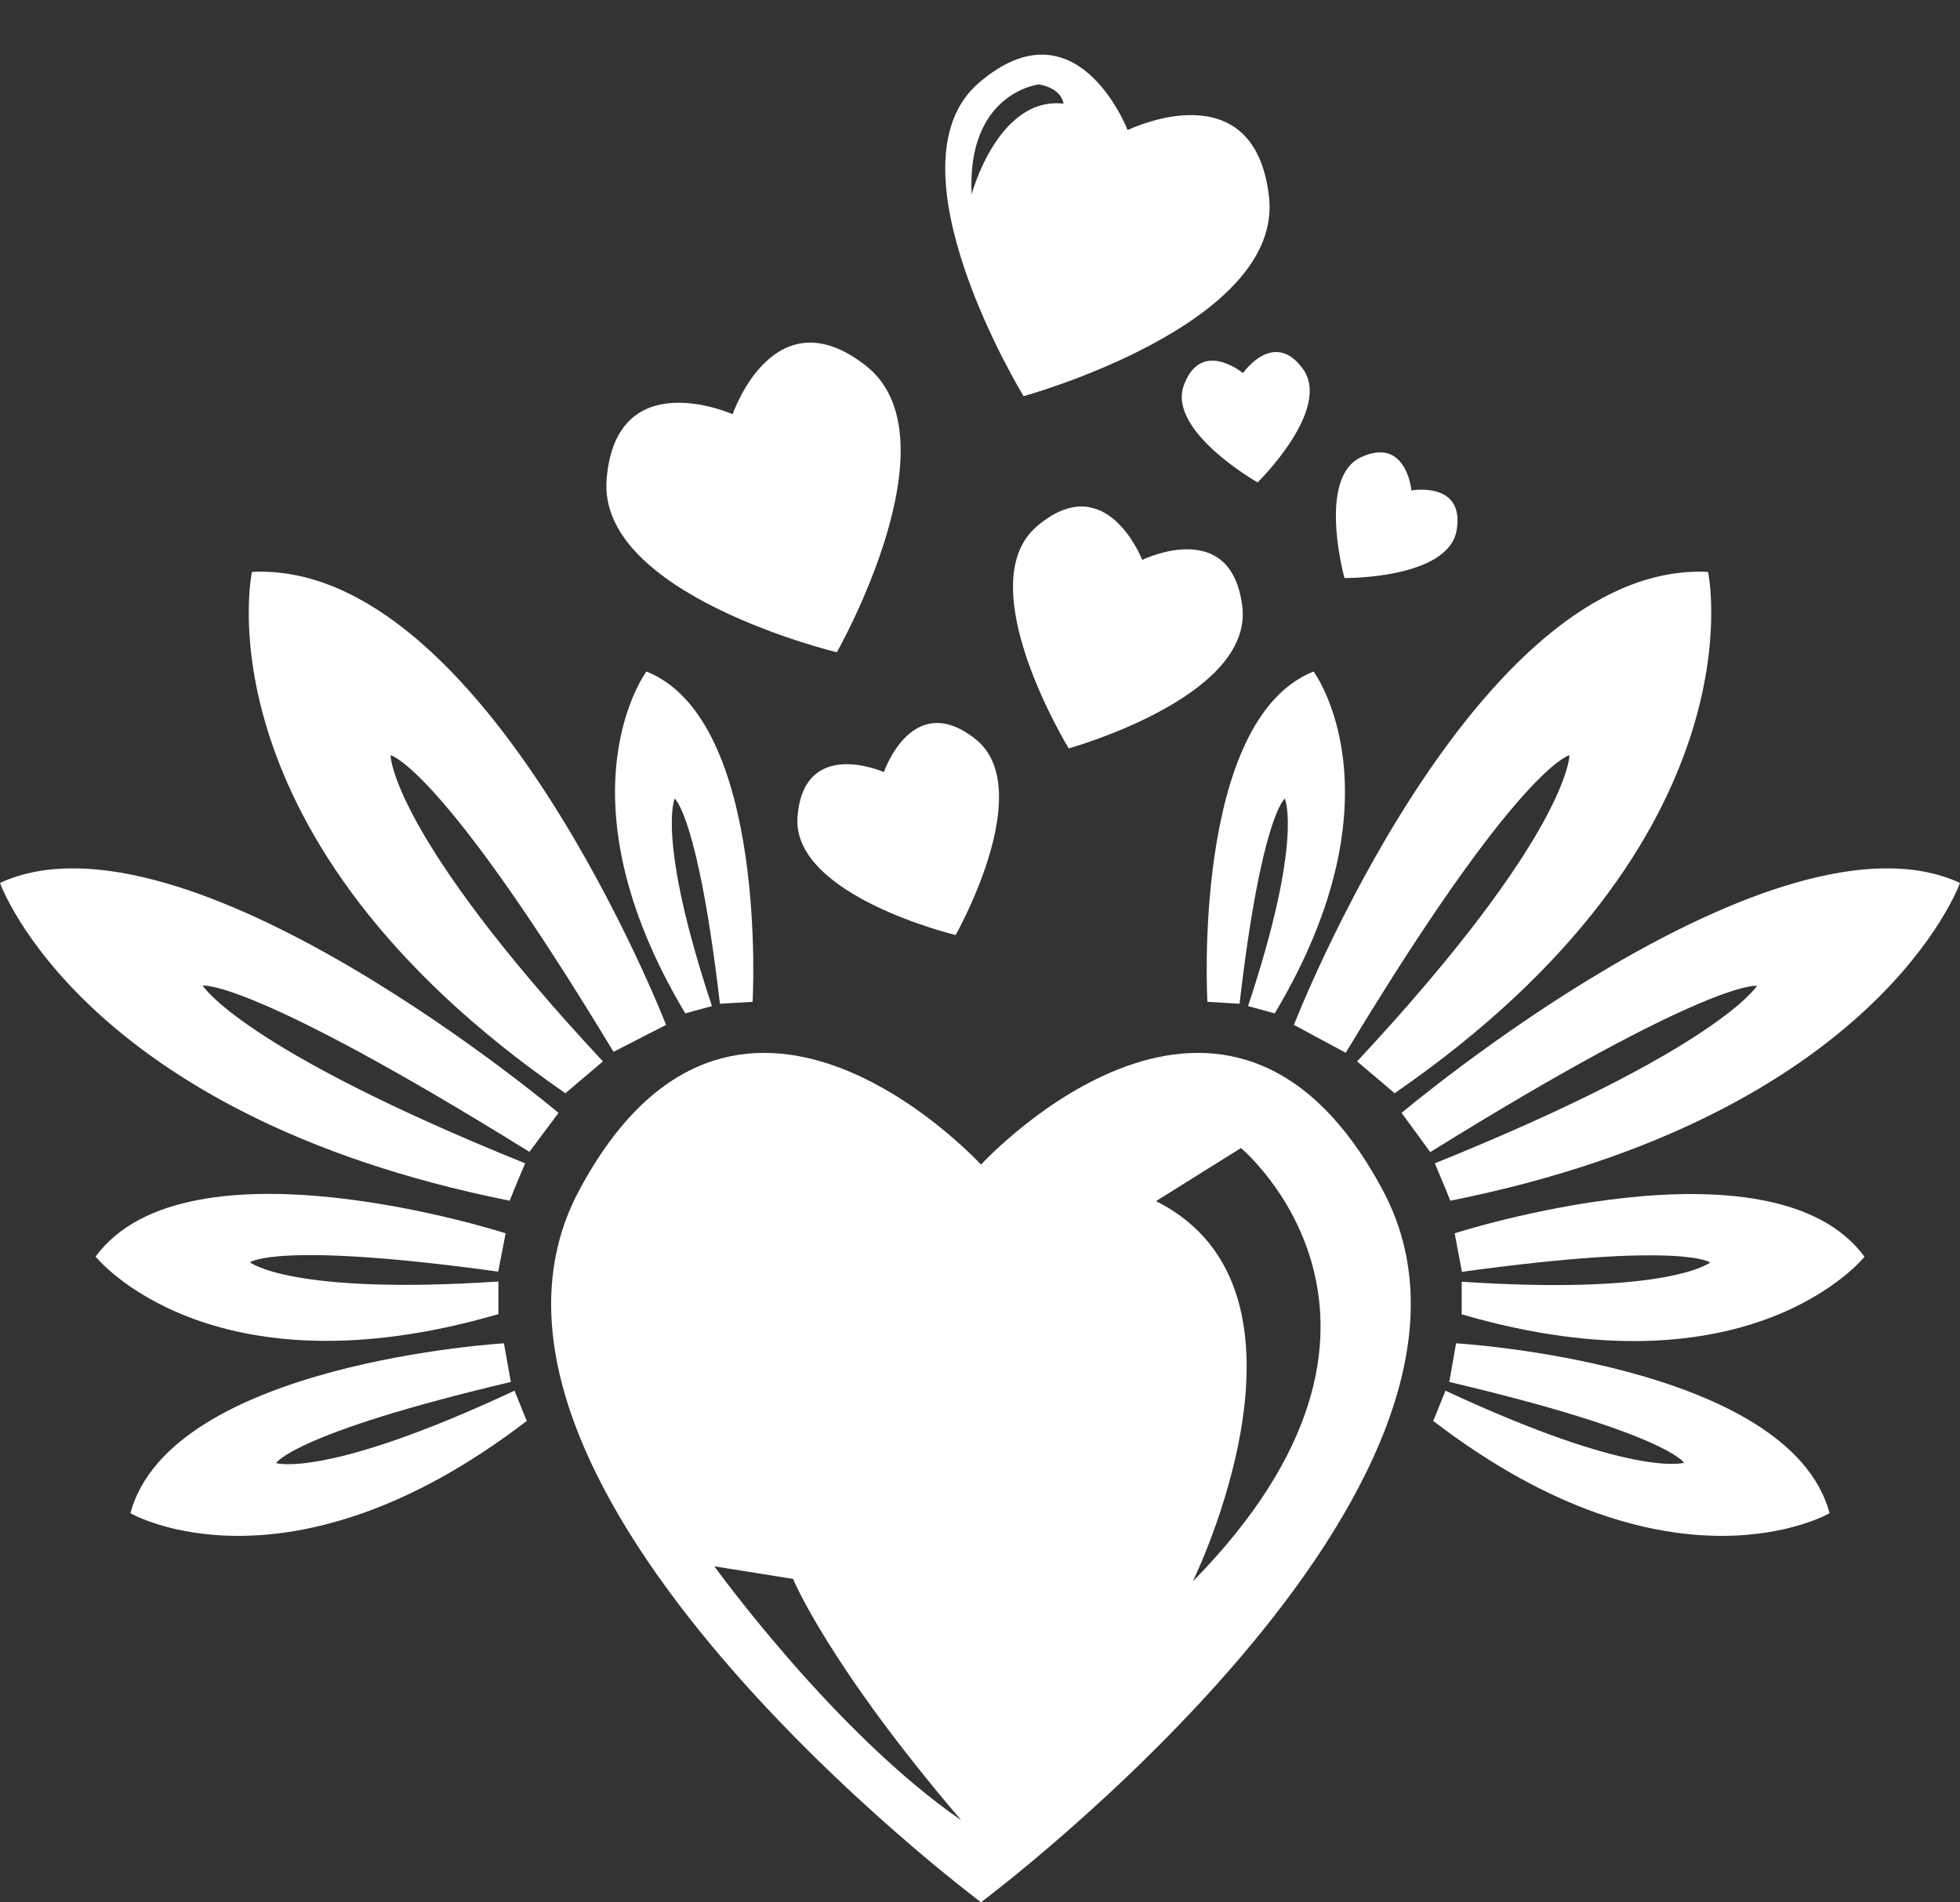 <svg xmlns="http://www.w3.org/2000/svg" viewBox="0 -5.15 184.59 179.15"><rect x="0" y="-5.15" width="184.59" height="179.15" fill="#333333" stroke="none"/><title>22626571_2_ic</title><g data-name="Layer 2"><g data-name="Layer 1"><g data-name="Layer 2"><g data-name="Layer 1-2" fill="#fff"><path d="M91.85 64.44c-5.85-4.62-8.52 2.88-8.61 3.12-.23-.1-7.55-3.23-8.13 4.2S90 82.91 90 82.91s7.8-13.77 1.85-18.47z"/><path d="M117 52c-1-8.43-9.17-4.54-9.43-4.42-.1-.27-3.48-8.67-9.92-3.16s3 20.91 3 20.91S118 60.53 117 52z"/><path d="M81.57 29.31C73 22.56 69.12 33.52 69 33.86c-.34-.15-11-4.72-11.87 6.14s21.68 16.28 21.68 16.28 11.44-20.1 2.76-26.97z"/><path d="M137.19 44.76c.75-4.56-4.12-3.75-4.27-3.72 0-.16-.52-5.06-4.72-3.14s-1.58 11.39-1.58 11.39 9.81.1 10.57-4.53z"/><path d="M122.71 29.6c-2.7-3.75-5.56.26-5.65.39-.12-.1-3.95-3.21-5.56 1.12s6.94 9.17 6.94 9.17 7.02-6.87 4.27-10.68z"/><path d="M130.26 107c-14.54-27.29-37.16-3.23-37.87-2.47-.71-.76-23.32-24.82-37.87 2.47-14.77 27.73 37.87 67 37.87 67s52.61-39.27 37.87-67zm-63 35.36l7.43 1.19s3.31 8.08 15.84 22.73c-12-8.28-23.26-23.93-23.26-23.93zm45.08 1.41s13.45-27.34-3.47-35.8l8-5s19.57 16.28-4.52 40.8z"/><path d="M113.71 89.2s-1.51-26.52 10-31.11c0 0 8.66 11.59-3.66 32.2l-2.51-.69c5.23-15.74 3.46-19.54 3.46-19.54s-2.21 1.64-4.26 19.32z"/><path d="M121.86 91.37s17-43.75 39-42.66c0 0 5.41 25-29.52 49.1 0 0-1.57-1.35-3.53-3 20-21.47 20-28.84 20-28.84S143 67 126.74 94z"/><path d="M132 99.66S167.15 70 184.59 78c0 0-7.69 21.87-48 29.93 0 0-.64-1.59-1.46-3.52 26.75-10.8 30.34-16.72 30.34-16.72s-4.38-.72-30.77 15.66z"/><path d="M137 111s29.9-9.64 38.6 2.21c0 0-10.68 13.36-37.94 5.42v-3.07c19.57 1.29 23.4-1.81 23.4-1.81s-2.53-2-23.38.88z"/><path d="M137.13 121.36s31.36 1.84 35.18 16c0 0-14.79 8.59-37.33-8.69 0 0 .53-1.28 1.15-2.85 17.78 8.29 22.47 6.79 22.47 6.79s-1.6-2.78-22.11-7.61z"/><path d="M70.88 89.2s1.51-26.52-10-31.11c0 0-8.66 11.59 3.66 32.2 0 0 1.12-.32 2.51-.69-5.23-15.74-3.51-19.54-3.51-19.54s2.2 1.64 4.26 19.32z"/><path d="M62.73 91.37s-17-43.75-39-42.66c0 0-5.41 25 29.52 49.1 0 0 1.57-1.35 3.53-3-20-21.47-20-28.84-20-28.84s4.75 1 21 27.94z"/><path d="M52.6 99.66S17.44 70 0 78c0 0 7.69 21.87 48 29.93 0 0 .63-1.59 1.46-3.52-26.78-10.82-30.37-16.74-30.37-16.74s4.38-.72 30.77 15.66z"/><path d="M47.62 111s-29.9-9.66-38.62 2.19c0 0 10.68 13.36 37.94 5.42v-3.07c-19.57 1.29-23.4-1.81-23.4-1.81s2.53-2 23.38.88z"/><path d="M47.46 121.36s-31.36 1.84-35.18 16c0 0 14.79 8.59 37.33-8.69 0 0-.53-1.28-1.15-2.85-17.78 8.32-22.46 6.82-22.46 6.82s1.62-2.81 22.11-7.64z"/><path d="M119.51 13.34c-1.39-11.9-12.95-6.41-13.31-6.24-.15-.38-4.91-12.25-14-4.46s4.2 29.52 4.2 29.52 24.52-6.74 23.11-18.82zm-28-.1C91 3.57 97.83 2.8 97.83 2.8s2.07.26 2.33 1.81c-6.22-.69-8.68 8.63-8.68 8.63z"/></g></g></g></g></svg>